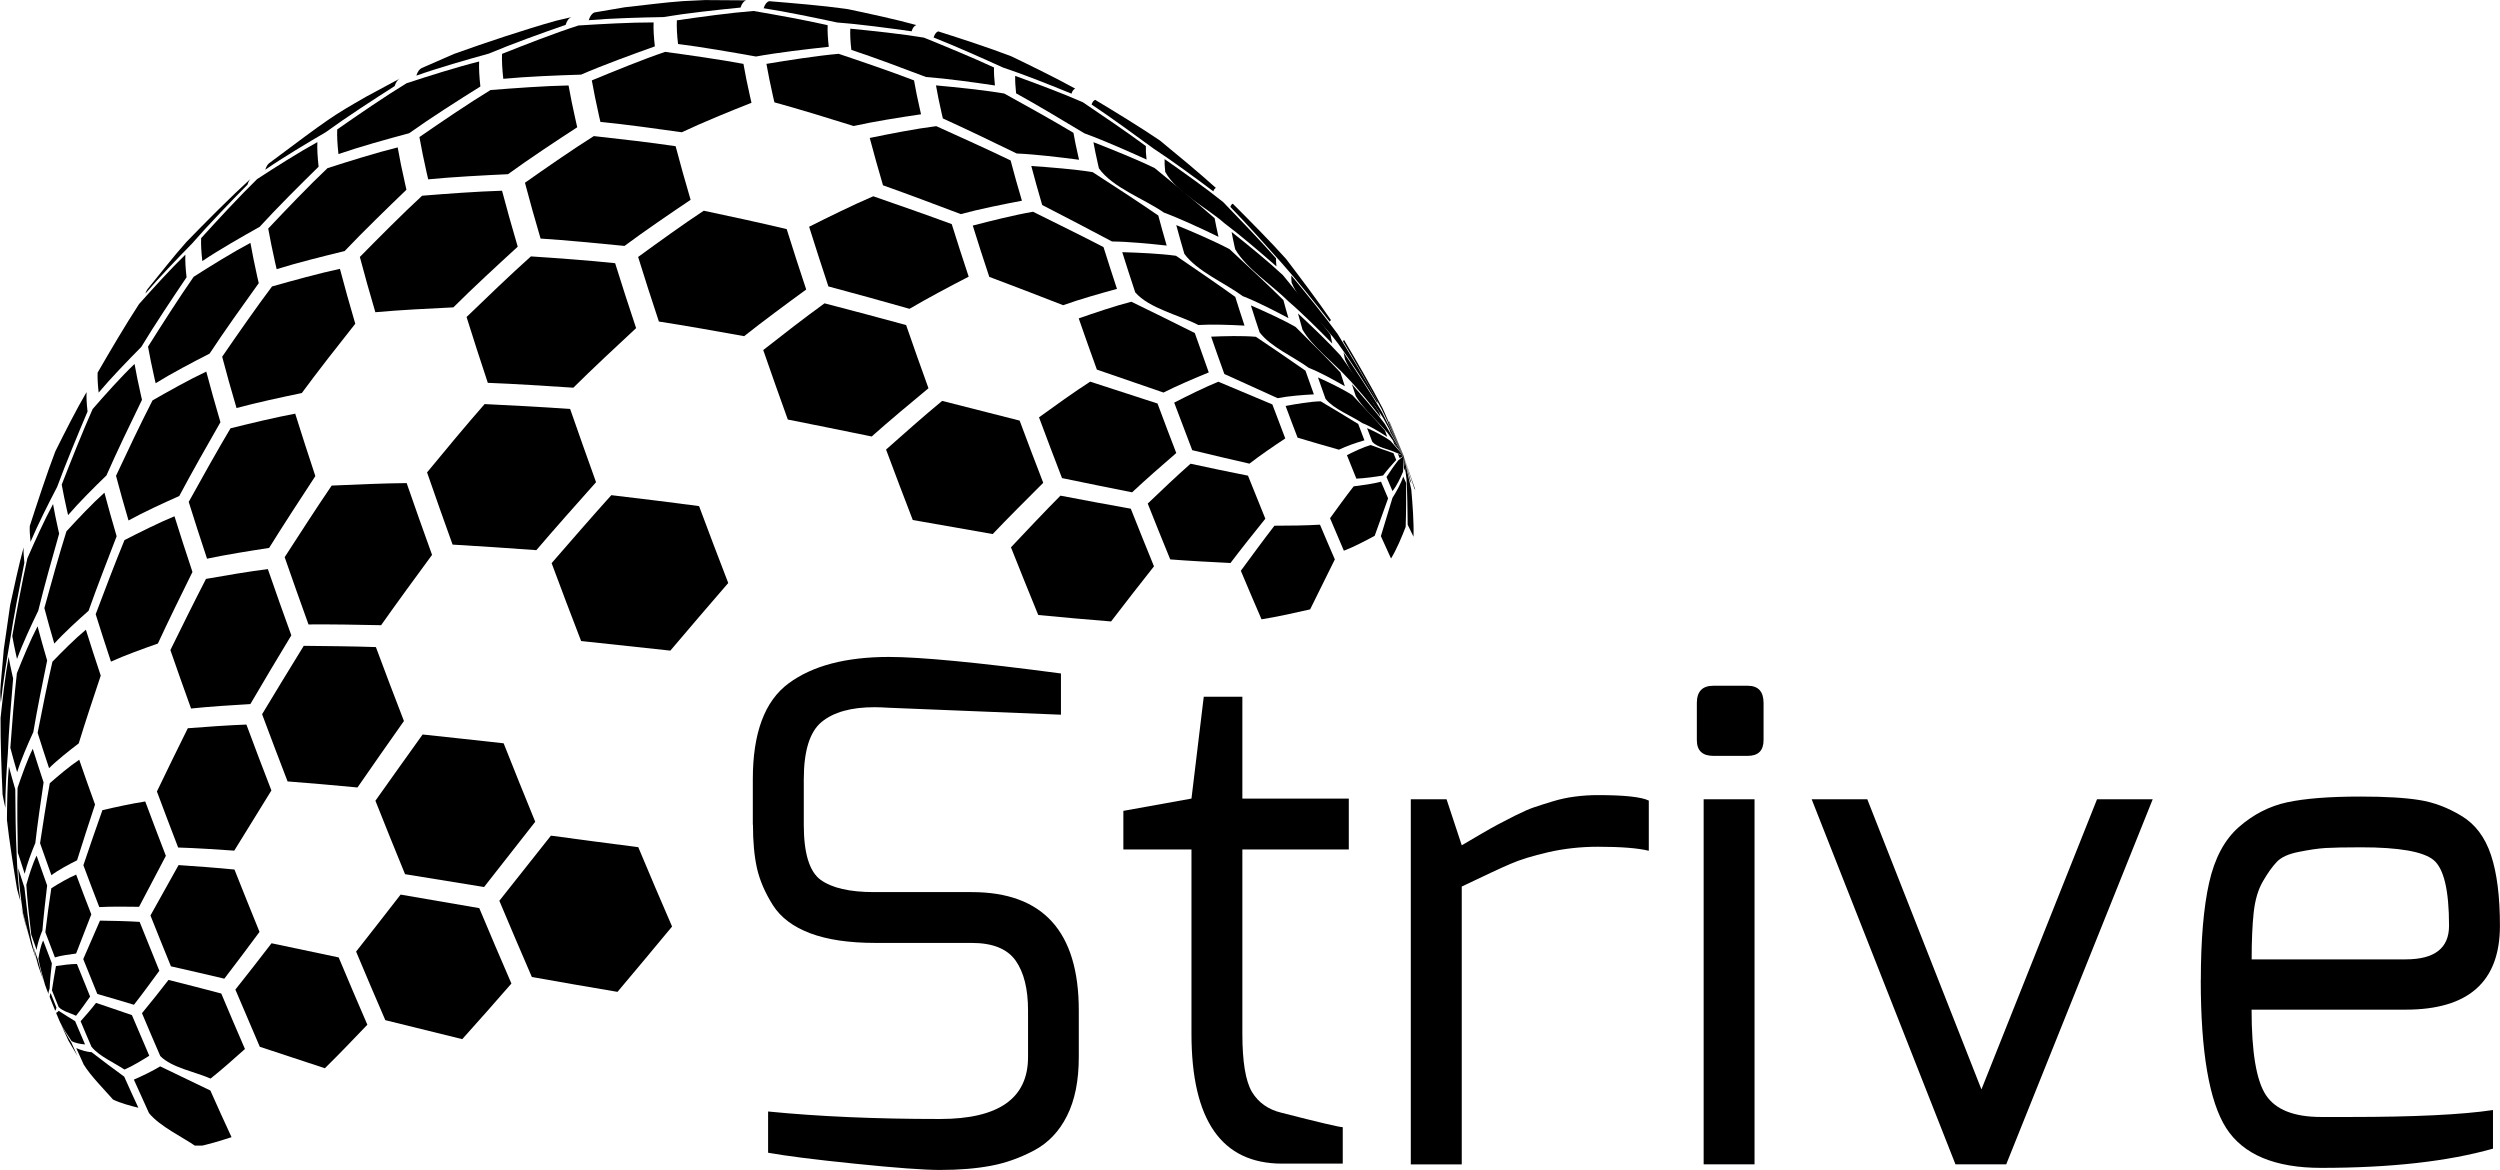 <?xml version="1.0" encoding="UTF-8"?>
<svg id="Layer_1" data-name="Layer 1" xmlns="http://www.w3.org/2000/svg" xmlns:xlink="http://www.w3.org/1999/xlink" viewBox="0 0 360.08 168.49">
  <defs>
    <style>
      .cls-1 {
        fill: none;
      }

      .cls-2 {
        clip-path: url(#clippath);
      }

      .cls-3 {
        clip-path: url(#clippath-1);
      }

      .cls-4 {
        clip-path: url(#clippath-4);
      }

      .cls-5 {
        clip-path: url(#clippath-3);
      }

      .cls-6 {
        clip-path: url(#clippath-2);
      }

      .cls-7 {
        clip-path: url(#clippath-5);
      }
    </style>
    <clipPath id="clippath">
      <rect class="cls-1" x="109.2" y="0" width="24" height="4.6"/>
    </clipPath>
    <clipPath id="clippath-1">
      <rect class="cls-1" x="83.87" y="0" width="24" height="3.27"/>
    </clipPath>
    <clipPath id="clippath-2">
      <rect class="cls-1" y="77.94" width="3.87" height="24"/>
    </clipPath>
    <clipPath id="clippath-3">
      <rect class="cls-1" y="93.94" width="2.54" height="22.67"/>
    </clipPath>
    <clipPath id="clippath-4">
      <rect class="cls-1" y="109.94" width="3.87" height="20"/>
    </clipPath>
    <clipPath id="clippath-5">
      <rect class="cls-1" x="18.54" y="152.6" width="16" height="12.4"/>
    </clipPath>
  </defs>
  <path d="M59.97,10.89c.18-.58,.44-.94,.79-1.1l4.65-2.03c4.36-1.57,10.23-3.53,14.7-4.78l2.19-.51c-.37,.14-.65,.51-.83,1.11-3.35,1.16-7.8,2.76-11.06,4.14-3.15,.87-7.35,2.07-10.43,3.17"/>
  <path d="M38.21,24.44c.14-.43,.31-.74,.55-.93l.08-.06c8.78-6.56,8.95-6.68,13.89-9.52l4.87-2.62c-.33,.17-.58,.53-.76,1.09-3.02,1.93-7.03,4.53-9.92,6.64-2.65,1.55-6.18,3.65-8.7,5.4"/>
  <path d="M200.05,60.7l.09,.06,2.03,4.9-2.13-4.96"/>
  <path d="M193.44,49.17c.04-.11,.09-.17,.15-.2,1.73,2.92,4.01,6.83,5.56,9.85l3.03,6.84-3.15-6.68c-1.63-2.97-3.82-6.92-5.59-9.81"/>
  <path d="M177.21,29.8c.08-.24,.19-.4,.35-.46,2.35,2.34,5.46,5.48,7.67,7.95,1.99,2.61,4.63,6.11,6.48,8.82-.08,.03-.14,.11-.18,.23-1.99-2.55-4.68-5.93-6.83-8.35-2.21-2.49-5.17-5.8-7.49-8.19"/>
  <path d="M157.22,15.07c.11-.37,.29-.6,.52-.69,2.83,1.7,6.6,4,9.33,5.86,2.45,2.01,5.71,4.7,8.06,6.83-.16,.06-.29,.23-.37,.49-2.53-1.9-5.93-4.41-8.58-6.14-2.66-1.95-6.21-4.54-8.96-6.37"/>
  <path d="M134.47,5.4c.15-.47,.36-.77,.66-.88,3.18,1.01,7.42,2.39,10.53,3.59,2.79,1.34,6.51,3.16,9.21,4.66-.24,.09-.42,.33-.54,.72-2.94-1.2-6.86-2.77-9.88-3.77-2.97-1.35-6.95-3.13-9.99-4.32"/>
  <g class="cls-2">
    <path d="M109.99,1.19c.17-.55,.43-.89,.77-1.02,3.3,.27,7.7,.63,10.97,1.09l.45,.07c2.95,.62,6.89,1.47,9.8,2.28-.3,.11-.53,.41-.68,.9-3.21-.45-7.49-1.03-10.72-1.27-3.16-.68-7.39-1.56-10.58-2.05"/>
  </g>
  <g class="cls-3">
    <path d="M84.8,2.9c.19-.6,.46-.96,.83-1.11l4.34-.74c2.53-.27,5.89-.72,8.42-.89l3.11-.15,5.94,.04c-.34,.14-.6,.48-.78,1.04-3.34,.33-7.81,.81-11.12,1.37-3.22,.06-7.53,.17-10.75,.45"/>
  </g>
  <path d="M20.94,42.29c.08-.26,.18-.47,.3-.64,1.68-2.05,3.85-4.84,5.62-6.81,2.72-2.81,6.41-6.52,9.3-9.15-.21,.19-.39,.48-.51,.9-2.45,2.49-5.7,5.85-7.99,8.49-2.07,2.11-4.81,4.96-6.72,7.21"/>
  <path d="M199.95,61.03c0-.07-.01-.14-.01-.18l2.23,4.82-2.22-4.64"/>
  <path d="M186.04,40.74c-.05-.42-.06-.77-.05-1.06,2.06,2.48,4.77,5.81,6.67,8.42,1.77,2.88,4.09,6.73,5.72,9.69,0,.08,0,.19,.02,.31-1.64-2.63-3.85-6.11-5.67-8.62-1.96-2.65-5.41-5.69-6.68-8.74"/>
  <path d="M167.83,24.76c-.08-.73-.11-1.35-.09-1.84,2.57,1.79,5.98,4.21,8.43,6.18,2.32,2.4,5.41,5.61,7.62,8.11-.01,.31,0,.7,.06,1.16-2.2-1.93-5.17-4.48-7.52-6.24-2.52-2.24-6.89-4.4-8.49-7.36"/>
  <path d="M146.35,13.44c-.11-1.01-.15-1.84-.13-2.51,2.95,1.07,6.88,2.53,9.75,3.8,2.75,1.85,6.41,4.34,9.07,6.31-.02,.52,.01,1.16,.1,1.94-2.65-1.2-6.2-2.78-8.94-3.77-2.93-1.77-6.85-4.11-9.85-5.77"/>
  <path d="M122.62,7.18c-.14-1.22-.19-2.23-.15-3.05,3.19,.31,7.45,.76,10.61,1.29,3.05,1.24,7.11,2.91,10.09,4.3-.03,.69,.02,1.55,.13,2.59-2.96-.44-6.94-1-9.93-1.22-3.21-1.22-7.5-2.83-10.76-3.91"/>
  <path d="M97.66,6.35c-.16-1.36-.21-2.5-.17-3.42,3.3-.48,7.71-1.09,11.04-1.35,3.21,.55,7.5,1.32,10.68,2.05-.04,.83,.02,1.86,.16,3.11-3.16,.34-7.37,.83-10.49,1.4-3.35-.6-7.82-1.38-11.2-1.8"/>
  <path d="M72.49,11.35c-.16-1.44-.22-2.64-.18-3.59,3.27-1.3,7.66-3.02,11.01-4.09,3.24-.21,7.57-.45,10.82-.44-.04,.92,.02,2.07,.18,3.45-3.22,1.15-7.5,2.71-10.63,4.07-3.36,.1-7.85,.28-11.19,.6"/>
  <path d="M48.75,22.2c-.16-1.42-.22-2.6-.18-3.56,2.95-2.06,6.91-4.78,9.99-6.65,3.11-1.02,7.27-2.34,10.45-3.13-.04,.96,.02,2.16,.18,3.6-3.13,1.95-7.27,4.59-10.26,6.73-3.08,.82-7.17,1.96-10.18,3"/>
  <path d="M29.14,37.6c-.15-1.32-.21-2.42-.17-3.3,2.36-2.6,5.55-6.06,8.07-8.51,2.56-1.67,5.99-3.85,8.67-5.32-.04,.94,.02,2.12,.18,3.54-2.6,2.55-6.04,5.97-8.49,8.66-2.52,1.41-5.86,3.32-8.26,4.93"/>
  <path d="M14.21,56.55c-.13-1.15-.18-2.11-.15-2.88,1.73-3,4.07-6.98,5.97-9.88,1.95-2.19,4.57-5.08,6.67-7.11-.04,.87,.02,1.95,.17,3.26-2.01,2.97-4.67,6.96-6.52,10.03-1.9,1.92-4.41,4.51-6.14,6.58"/>
  <path d="M4.4,78.05c-.1-.92-.14-1.68-.11-2.29,1.05-3.24,2.46-7.57,3.68-10.75,1.29-2.59,3.03-6.05,4.5-8.54-.04,.74,.01,1.68,.14,2.8-1.37,3.24-3.17,7.57-4.38,10.86-1.22,2.34-2.81,5.48-3.83,7.91"/>
  <g class="cls-6">
    <path d="M.12,101.15c-.07-.63-.09-1.16-.08-1.57l.07-1.1,.44-4.99,.91-6.32c.55-2.51,1.26-5.85,1.94-8.32-.03,.59,.02,1.32,.11,2.2-.67,3.35-1.55,7.82-2.06,11.19-.46,2.67-1.05,6.23-1.32,8.92"/>
  </g>
  <path d="M193.74,51.83c-.02-.06-.03-.11-.04-.17-.07-.34-.14-.65-.19-.92,1.72,2.55,3.99,5.96,5.54,8.61l3.13,6.3-2.95-5.44c-1.6-2.54-4.26-5.64-5.48-8.39"/>
  <path d="M177.91,35.91c-.03-.13-.06-.26-.09-.39-.17-.78-.32-1.48-.43-2.11,2.27,1.8,5.27,4.24,7.39,6.22,2.09,2.54,4.86,5.94,6.85,8.57,.05,.32,.13,.68,.22,1.08,.02,.06,.03,.13,.04,.2-1.84-1.88-4.32-4.37-6.32-6.08-2.27-2.28-6.05-4.71-7.66-7.5"/>
  <path d="M158.27,24.21c-.05-.19-.09-.39-.13-.57-.27-1.17-.48-2.22-.65-3.16,2.68,1.05,6.24,2.47,8.82,3.73,2.62,2.14,6.1,5,8.64,7.23,.12,.68,.27,1.43,.46,2.26l.09,.41c-2.32-1.13-5.44-2.59-7.86-3.49-2.79-1.95-7.43-3.6-9.38-6.4"/>
  <path d="M135.8,17.05c-.06-.24-.11-.49-.17-.72-.34-1.49-.61-2.83-.82-4.03,2.95,.27,6.9,.67,9.83,1.17,3.02,1.66,7.02,3.89,9.97,5.66,.17,.98,.39,2.07,.67,3.28,.04,.2,.09,.4,.14,.6-2.69-.35-6.28-.79-8.98-.9-3.18-1.55-7.42-3.59-10.64-5.05"/>
  <path d="M111.54,14.73c-.07-.29-.14-.57-.2-.85-.39-1.72-.7-3.28-.95-4.68,3.11-.52,7.27-1.17,10.4-1.45,3.28,1.1,7.64,2.59,10.86,3.83,.21,1.23,.49,2.6,.84,4.13,.05,.24,.11,.49,.17,.75-2.93,.43-6.83,1.04-9.71,1.69-3.41-1.07-7.96-2.47-11.41-3.41"/>
  <path d="M86.48,17.57c-.07-.31-.14-.61-.21-.92-.42-1.87-.76-3.56-1.03-5.07,3.14-1.3,7.34-3.02,10.56-4.11,3.39,.46,7.92,1.1,11.28,1.73,.24,1.41,.57,2.99,.96,4.74,.06,.29,.13,.57,.2,.86-3.04,1.2-7.08,2.85-10.04,4.25-3.51-.5-8.2-1.15-11.72-1.49"/>
  <path d="M61.68,25.85c-.07-.32-.15-.63-.22-.94-.43-1.91-.78-3.63-1.05-5.17,3.03-2.09,7.09-4.86,10.24-6.77,3.36-.27,7.86-.6,11.24-.66,.27,1.52,.61,3.22,1.04,5.1,.07,.3,.14,.61,.21,.92-3.03,1.97-7.05,4.63-9.97,6.76-3.45,.16-8.06,.4-11.49,.74"/>
  <path d="M39.85,38.78c-.07-.3-.14-.6-.21-.9-.41-1.83-.74-3.48-1.01-4.96,2.51-2.66,5.88-6.19,8.54-8.7,3.01-.97,7.04-2.23,10.11-2.99,.27,1.54,.61,3.26,1.05,5.16,.07,.31,.14,.62,.21,.94-2.71,2.6-6.31,6.1-8.9,8.83-2.95,.72-6.9,1.7-9.8,2.61"/>
  <path d="M22.42,55.2c-.06-.27-.13-.54-.19-.81-.37-1.65-.67-3.13-.91-4.46,1.92-3.05,4.51-7.11,6.57-10.06,2.41-1.54,5.65-3.55,8.18-4.89,.26,1.46,.59,3.09,.99,4.91,.07,.29,.14,.59,.21,.89-2.17,3.02-5.05,7.05-7.08,10.15-2.37,1.21-5.52,2.86-7.78,4.27"/>
  <path d="M9.81,74.2c-.05-.23-.11-.45-.16-.68-.31-1.37-.56-2.61-.76-3.72,1.28-3.29,3.02-7.66,4.45-10.88,1.75-2.01,4.11-4.66,6.04-6.5,.23,1.3,.52,2.76,.89,4.37,.06,.26,.12,.53,.18,.8-1.58,3.24-3.67,7.58-5.12,10.89-1.72,1.66-3.98,3.91-5.53,5.72"/>
  <path d="M2.45,94.9c-.04-.17-.08-.34-.12-.51-.23-1.03-.42-1.95-.56-2.78,.59-3.37,1.42-7.85,2.17-11.19,1.04-2.38,2.46-5.54,3.7-7.82,.19,1.08,.43,2.28,.73,3.61,.05,.21,.1,.43,.15,.65-.95,3.32-2.19,7.74-3.01,11.1-.99,2.04-2.28,4.8-3.05,6.93"/>
  <g class="cls-5">
    <path d="M.78,116.39c-.02-.1-.05-.2-.07-.3-.14-.62-.26-1.18-.34-1.67-.15-3.3-.31-7.7-.29-11,.28-2.65,.68-6.19,1.16-8.81,.14,.79,.32,1.67,.54,2.64,.04,.16,.07,.32,.11,.48-.28,3.23-.63,7.55-.76,10.79-.18,2.35-.38,5.51-.36,7.88"/>
  </g>
  <path d="M200.23,62.21c-.04-.15-.08-.28-.11-.41l2.06,3.86-1.95-3.45"/>
  <path d="M187.61,47.51c-.24-.83-.46-1.62-.66-2.36,1.9,1.76,4.4,4.14,6.13,6.06,1.71,2.43,3.98,5.67,5.58,8.18,.06,.21,.12,.44,.19,.68-1.41-1.79-3.32-4.16-4.91-5.79-1.87-2.06-4.92-4.37-6.32-6.77"/>
  <path d="M170.58,36.54c-.43-1.45-.81-2.83-1.16-4.12,2.34,.96,5.45,2.29,7.68,3.47,2.35,2.17,5.47,5.08,7.75,7.33,.21,.81,.46,1.69,.73,2.6-1.94-1.03-4.55-2.38-6.59-3.17-2.51-1.86-6.6-3.58-8.42-6.11"/>
  <path d="M150.11,29.53c-.58-1.98-1.11-3.86-1.57-5.62,2.66,.18,6.2,.46,8.83,.88,2.86,1.85,6.66,4.32,9.46,6.25,.36,1.36,.77,2.81,1.21,4.33-2.36-.26-5.51-.57-7.88-.59-3.01-1.59-7.02-3.71-10.05-5.25"/>
  <path d="M127.18,26.69c-.71-2.4-1.34-4.68-1.91-6.82,2.86-.59,6.68-1.34,9.58-1.7,3.22,1.45,7.52,3.4,10.71,4.94,.48,1.82,1.02,3.76,1.63,5.8-2.66,.51-6.19,1.21-8.8,1.93-3.35-1.27-7.83-2.95-11.21-4.15"/>
  <path d="M77.86,34.36c-.83-2.83-1.59-5.52-2.25-8.04,2.94-2.07,6.88-4.81,9.92-6.72,3.54,.39,8.26,.93,11.78,1.46,.64,2.42,1.36,5.01,2.16,7.72-2.89,1.94-6.73,4.56-9.52,6.64-3.63-.36-8.46-.83-12.09-1.06"/>
  <path d="M54.06,44.96c-.83-2.8-1.57-5.46-2.23-7.95,2.65-2.69,6.19-6.26,8.97-8.82,3.45-.28,8.05-.62,11.51-.72,.67,2.53,1.42,5.22,2.26,8.06-2.82,2.58-6.57,6.04-9.27,8.74-3.38,.16-7.88,.39-11.23,.7"/>
  <path d="M34.07,58.78c-.77-2.6-1.46-5.08-2.07-7.4,2.11-3.07,4.94-7.15,7.18-10.12,2.92-.83,6.81-1.9,9.78-2.54,.65,2.48,1.39,5.12,2.21,7.91-2.35,2.96-5.46,6.93-7.7,9.98-2.83,.59-6.61,1.4-9.4,2.16"/>
  <path d="M18.51,74.96c-.67-2.27-1.27-4.42-1.8-6.43,1.53-3.28,3.6-7.64,5.26-10.86,2.28-1.31,5.35-3.03,7.74-4.15,.6,2.29,1.29,4.72,2.04,7.29-1.82,3.17-4.22,7.41-5.93,10.63-2.22,.99-5.18,2.34-7.3,3.52"/>
  <path d="M7.82,92.7c-.53-1.8-1.01-3.51-1.43-5.12,.91-3.33,2.14-7.76,3.18-11.05,1.58-1.73,3.73-4.01,5.47-5.57,.52,1.97,1.11,4.07,1.76,6.28-1.24,3.21-2.9,7.49-4.04,10.73-1.54,1.36-3.57,3.21-4.94,4.73"/>
  <path d="M2.47,111.22c-.36-1.24-.7-2.42-.98-3.52,.23-3.22,.57-7.52,.94-10.73,.82-2.06,1.95-4.8,2.98-6.76,.41,1.54,.87,3.19,1.38,4.92-.64,3.09-1.47,7.21-1.99,10.31-.78,1.7-1.78,3.99-2.33,5.78"/>
  <g class="cls-4">
    <path d="M2.92,129.72c-.18-.59-.33-1.16-.47-1.69-.49-2.97-1.12-6.94-1.45-9.93,.02-2.31,.06-5.4,.28-7.7,.27,1.03,.58,2.13,.92,3.29,.02,2.82,.05,6.59,.2,9.41,.08,1.99,.24,4.64,.53,6.61"/>
  </g>
  <path d="M3.7,133.24l-.45-1.69-.21-.86c.12,.45,.26,.93,.4,1.43l.83,3.06c-.17-.58-.4-1.36-.56-1.95"/>
  <path d="M195.27,57.04c-.2-.58-.38-1.15-.55-1.69,1.48,1.66,3.44,3.91,4.74,5.71l2.71,4.59-2.28-3.25c-1.36-1.64-3.55-3.54-4.63-5.37"/>
  <path d="M181.42,47.86c-.45-1.33-.86-2.63-1.25-3.87,1.96,.85,4.58,2.03,6.43,3.1,1.96,1.94,4.57,4.54,6.46,6.55,.2,.64,.41,1.3,.64,1.99-1.52-.88-3.57-2.01-5.2-2.65-2.11-1.56-5.52-3.02-7.08-5.12"/>
  <path d="M163.51,42.11c-.67-2.01-1.29-3.94-1.87-5.79,2.32,.07,5.43,.2,7.74,.52,2.58,1.76,6.01,4.1,8.54,5.92,.41,1.33,.86,2.71,1.33,4.14-1.99-.11-4.66-.21-6.65-.09-2.72-1.42-7.08-2.38-9.09-4.7"/>
  <path d="M142.49,39.88c-.85-2.55-1.65-5.02-2.38-7.39,2.58-.67,6.04-1.54,8.68-1.99,3.05,1.51,7.13,3.52,10.15,5.09,.6,1.93,1.26,3.94,1.94,6.02-2.34,.64-5.47,1.52-7.75,2.35-3.19-1.24-7.44-2.89-10.64-4.08"/>
  <path d="M119.31,41.24c-.98-2.96-1.91-5.83-2.77-8.58,2.74-1.38,6.42-3.19,9.24-4.39,3.4,1.18,7.92,2.76,11.3,4.01,.76,2.43,1.57,4.95,2.44,7.57-2.58,1.33-6.02,3.15-8.52,4.63-3.5-.99-8.18-2.3-11.7-3.23"/>
  <path d="M94.9,46.31c-1.07-3.22-2.07-6.32-2.99-9.3,2.8-2.04,6.55-4.75,9.45-6.66,3.59,.76,8.39,1.79,11.95,2.65,.87,2.79,1.81,5.7,2.81,8.7-2.71,1.97-6.31,4.63-8.94,6.72-3.68-.67-8.59-1.54-12.29-2.11"/>
  <path d="M70.26,55.14c-1.09-3.28-2.11-6.44-3.06-9.48,2.75-2.66,6.42-6.19,9.27-8.73,3.65,.24,8.5,.59,12.13,.98,.93,2.99,1.94,6.12,3.02,9.35-2.74,2.54-6.39,5.95-9.04,8.58-3.69-.24-8.62-.56-12.31-.7"/>
  <path d="M29.82,80.47c-.94-2.83-1.82-5.56-2.64-8.18,1.77-3.2,4.15-7.46,6.02-10.6,2.78-.69,6.5-1.59,9.32-2.11,.9,2.88,1.87,5.89,2.9,8.99-2.03,3.09-4.71,7.21-6.66,10.35-2.69,.41-6.28,.98-8.94,1.55"/>
  <path d="M15.98,95.29c-.78-2.36-1.52-4.64-2.2-6.82,1.21-3.22,2.84-7.5,4.15-10.68,2.13-1.09,4.98-2.52,7.2-3.43,.8,2.57,1.67,5.25,2.59,8.02-1.52,3.08-3.54,7.19-4.98,10.31-2.05,.72-4.78,1.7-6.75,2.6"/>
  <path d="M7.07,110.65c-.58-1.76-1.14-3.46-1.65-5.1,.6-3.08,1.42-7.18,2.13-10.24,1.39-1.44,3.28-3.34,4.82-4.61,.66,2.12,1.38,4.33,2.14,6.61-.98,2.92-2.27,6.81-3.17,9.76-1.33,1.02-3.1,2.4-4.28,3.58"/>
  <path d="M3.56,125.87c-.35-1.06-.68-2.09-.99-3.07-.06-2.8-.11-6.53-.04-9.32,.58-1.72,1.39-4.01,2.19-5.63,.48,1.55,1.01,3.17,1.56,4.84-.39,2.62-.9,6.11-1.19,8.73-.55,1.3-1.22,3.07-1.54,4.44"/>
  <path d="M5.34,138.6c-.21-.64-.48-1.49-.69-2.13l-.17-.54-1.17-4.43c-.28-1.92-.62-4.5-.69-6.44,.28,.89,.58,1.82,.9,2.78,.24,2.19,.57,5.1,.95,7.28,.26,1.05,.53,2.46,.86,3.48"/>
  <path d="M200.81,63.96c-.07-.18-.13-.36-.19-.54l1.56,2.24-1.36-1.7"/>
  <path d="M190.92,57.45c-.38-1.06-.74-2.09-1.09-3.09,1.53,.69,3.56,1.66,4.97,2.57,1.43,1.51,3.33,3.53,4.69,5.1,.1,.29,.2,.59,.31,.89-1.03-.67-2.43-1.54-3.58-1.98-1.58-1.06-4.11-2.01-5.3-3.49"/>
  <path d="M176.35,53.88c-.67-1.83-1.3-3.64-1.91-5.39,1.94-.08,4.53-.15,6.45,.02,2.15,1.45,5.02,3.39,7.14,4.88,.38,1.11,.79,2.25,1.21,3.41-1.57,.08-3.68,.24-5.22,.55-2.3-1.05-5.37-2.44-7.67-3.48"/>
  <path d="M157.98,53.22c-.91-2.51-1.78-4.97-2.61-7.36,2.26-.79,5.27-1.81,7.58-2.4,2.75,1.34,6.41,3.13,9.14,4.51,.64,1.84,1.31,3.73,2.01,5.67-1.98,.81-4.61,1.93-6.52,2.9-2.89-.99-6.73-2.32-9.61-3.31"/>
  <path d="M113.47,60.43c-1.23-3.41-2.41-6.75-3.54-10.01,2.62-2.06,6.13-4.79,8.83-6.73,3.53,.92,8.23,2.16,11.75,3.13,1.02,2.96,2.1,6,3.22,9.1-2.48,2.05-5.78,4.81-8.18,6.95-3.62-.74-8.45-1.73-12.08-2.44"/>
  <path d="M65.19,78.45c-1.28-3.55-2.51-7.03-3.68-10.41,2.45-2.98,5.74-6.94,8.29-9.84,3.7,.18,8.63,.43,12.32,.71,1.19,3.43,2.44,6.95,3.73,10.54-2.6,2.92-6.07,6.82-8.6,9.79-3.61-.26-8.44-.6-12.06-.8"/>
  <path d="M44.43,89.93c-1.19-3.3-2.34-6.54-3.43-9.68,2.01-3.11,4.69-7.26,6.77-10.31,3.24-.15,7.56-.33,10.8-.36,1.16,3.36,2.39,6.82,3.66,10.34-2.22,3.02-5.18,7.06-7.34,10.13-3.14-.07-7.32-.14-10.46-.11"/>
  <path d="M27.52,102.05c-1.04-2.87-2.03-5.68-2.98-8.42,1.52-3.09,3.55-7.2,5.13-10.25,2.67-.47,6.22-1.08,8.91-1.41,1.07,3.1,2.2,6.29,3.38,9.54-1.79,2.96-4.16,6.91-5.9,9.9-2.56,.15-5.98,.36-8.54,.64"/>
  <path d="M7.4,126.05c-.57-1.57-1.11-3.11-1.63-4.6,.39-2.6,.93-6.06,1.4-8.64,1.22-1.07,2.88-2.48,4.24-3.38,.72,2.09,1.48,4.25,2.28,6.45-.79,2.4-1.84,5.61-2.59,8.03-1.15,.58-2.68,1.38-3.7,2.15"/>
  <path d="M5.28,136.83c-.27-.76-.54-1.49-.78-2.21-.26-2.15-.58-5.01-.71-7.17,.36-1.29,.89-3.01,1.48-4.21,.48,1.4,.99,2.84,1.52,4.3-.23,1.94-.53,4.52-.68,6.46-.34,.82-.74,1.95-.83,2.83"/>
  <path d="M6.1,140.79c-.18-.51-.42-1.18-.59-1.69l-.73-2.81c.21,.61,.43,1.23,.66,1.88,.27,.98,.55,2.31,.9,3.27l-.23-.64"/>
  <path d="M197.66,63.65c-.27-.67-.52-1.34-.76-1.99,1.06,.47,2.46,1.16,3.39,1.86l1.89,2.15-1.28-.55c-.97-.44-2.51-.68-3.23-1.46"/>
  <path d="M186.9,63.05c-.59-1.55-1.18-3.07-1.73-4.58,1.5-.28,3.52-.63,5.04-.67,1.63,.97,3.8,2.27,5.42,3.27,.29,.78,.58,1.56,.89,2.35-1.13,.33-2.61,.83-3.67,1.35-1.79-.51-4.17-1.19-5.95-1.73"/>
  <path d="M171.72,64.84c-.89-2.31-1.76-4.6-2.6-6.85,1.88-.96,4.4-2.22,6.36-3.01,2.33,.98,5.45,2.29,7.78,3.27,.6,1.61,1.22,3.24,1.86,4.9-1.58,1.04-3.67,2.47-5.16,3.63-2.47-.57-5.78-1.33-8.24-1.94"/>
  <path d="M152.96,68.85c-1.14-2.95-2.24-5.87-3.31-8.74,2.18-1.58,5.1-3.68,7.37-5.14,2.91,.94,6.79,2.2,9.7,3.15,.87,2.34,1.77,4.72,2.7,7.13-1.94,1.67-4.5,3.91-6.36,5.66-3.03-.6-7.07-1.42-10.1-2.05"/>
  <path d="M131.47,74.9c-1.32-3.42-2.61-6.81-3.85-10.15,2.4-2.14,5.6-4.96,8.08-7.01,3.35,.85,7.81,1.98,11.16,2.84,1.1,2.95,2.23,5.94,3.4,8.96-2.2,2.19-5.14,5.13-7.28,7.38-3.45-.6-8.05-1.41-11.5-2.02"/>
  <path d="M83.7,92.33c-1.46-3.78-2.88-7.53-4.25-11.22,2.56-2.95,5.98-6.89,8.6-9.79,3.8,.45,8.85,1.06,12.64,1.58,1.35,3.64,2.76,7.33,4.2,11.07-2.52,2.92-5.86,6.8-8.34,9.74-3.85-.42-8.99-.98-12.84-1.38"/>
  <path d="M41.42,112.55c-1.26-3.27-2.48-6.49-3.67-9.68,1.79-2.96,4.18-6.91,6-9.85,3.11,.03,7.27,.07,10.39,.18,1.3,3.5,2.65,7.06,4.04,10.65-2.02,2.86-4.7,6.69-6.69,9.57-3.02-.28-7.04-.65-10.06-.87"/>
  <path d="M25.66,122.07c-1.05-2.72-2.07-5.42-3.06-8.07,1.32-2.74,3.09-6.39,4.45-9.11,2.53-.2,5.91-.44,8.44-.53,1.16,3.13,2.36,6.29,3.6,9.49-1.61,2.6-3.75,6.06-5.35,8.67-2.42-.17-5.65-.38-8.08-.45"/>
  <path d="M14.3,130.65c-.79-2.03-1.55-4.05-2.29-6.03,.81-2.38,1.89-5.56,2.74-7.93,1.84-.43,4.3-.97,6.17-1.25,.96,2.57,1.95,5.19,2.97,7.83-1.16,2.2-2.7,5.14-3.86,7.34-1.72-.03-4.01-.05-5.73,.04"/>
  <path d="M7.91,137.9c-.47-1.22-.93-2.43-1.38-3.63,.23-1.9,.56-4.44,.86-6.33,1.03-.66,2.45-1.49,3.58-1.97,.7,1.89,1.43,3.8,2.18,5.73-.66,1.69-1.54,3.94-2.19,5.64-.93,.12-2.17,.28-3.06,.56"/>
  <path d="M7,143.21l-.29-.75-.24-.66c-.31-1.11-.74-2.59-.94-3.72,.13-.8,.32-1.9,.69-2.62,.4,1.08,.82,2.18,1.25,3.29-.13,1.08-.28,2.53-.32,3.61-.09,.24-.21,.61-.15,.86"/>
  <path d="M201.59,65.98c-.08-.2-.16-.4-.24-.59l.82,.27-.58,.32"/>
  <path d="M195.36,68.94c-.46-1.13-.92-2.26-1.36-3.38,.99-.5,2.34-1.16,3.42-1.46,.98,.36,2.29,.84,3.28,1.17,.13,.33,.26,.65,.4,.98-.6,.65-1.38,1.54-1.9,2.24-1.14,.19-2.67,.4-3.82,.45"/>
  <path d="M168.55,80.57c-1.1-2.68-2.18-5.37-3.24-8.04,1.82-1.75,4.27-4.07,6.17-5.74,2.47,.53,5.78,1.24,8.27,1.72,.82,2.06,1.65,4.13,2.5,6.2-1.53,1.9-3.55,4.43-5.02,6.38-2.6-.13-6.08-.31-8.69-.52"/>
  <path d="M149.54,88.58c-1.33-3.26-2.65-6.51-3.93-9.75,2.12-2.25,4.95-5.25,7.13-7.44,3.04,.58,7.08,1.34,10.13,1.88,1.09,2.76,2.21,5.53,3.34,8.3-1.87,2.37-4.35,5.54-6.18,7.94-3.15-.26-7.35-.61-10.49-.93"/>
  <path d="M58.34,125.91c-1.45-3.53-2.88-7.07-4.27-10.58,2.04-2.87,4.75-6.69,6.8-9.54,3.5,.38,8.17,.87,11.67,1.27,1.48,3.75,3.01,7.53,4.55,11.3-2.21,2.82-5.16,6.58-7.37,9.4-3.42-.55-7.97-1.3-11.39-1.85"/>
  <path d="M24.62,139.18c-1-2.44-1.98-4.89-2.95-7.32,1.21-2.18,2.84-5.08,4.05-7.26,2.42,.16,5.64,.4,8.05,.64,1.18,2.98,2.39,5.98,3.61,8.98-1.51,2.04-3.53,4.74-5.07,6.74-2.31-.54-5.39-1.27-7.7-1.78"/>
  <path d="M14.02,143.17c-.69-1.68-1.36-3.36-2.03-5.03,.72-1.66,1.69-3.88,2.41-5.54,1.71,.02,4,.07,5.71,.18,.93,2.34,1.88,4.69,2.84,7.04-1.08,1.48-2.53,3.46-3.66,4.9-1.58-.48-3.69-1.11-5.28-1.56"/>
  <path d="M8.45,145.05c-.33-.81-.66-1.61-.97-2.42,.16-1.05,.38-2.45,.58-3.49,.9-.14,2.11-.29,3.02-.3,.62,1.56,1.26,3.13,1.9,4.7-.59,.84-1.38,1.96-2.03,2.76-.75-.37-1.93-.64-2.49-1.25"/>
  <path d="M7.91,145.47q-.41-.98-.6-1.48l-.16-.41c.03-.14,.07-.32,.09-.46l.07-.04c.27,.68,.54,1.36,.82,2.05-.05,.14-.06,.36-.19,.44l-.04-.09"/>
  <path d="M200.56,70.73c-.29-.67-.58-1.35-.86-2.03,.48-.73,1.14-1.71,1.69-2.39l.8-.66-.1,2.28c-.37,.88-.91,2.05-1.52,2.79"/>
  <path d="M193.56,79.32c-.67-1.55-1.33-3.11-1.99-4.68,1-1.39,2.34-3.24,3.4-4.59,1.19-.15,2.78-.36,3.94-.67,.34,.81,.68,1.61,1.02,2.4-.58,1.61-1.35,3.77-1.93,5.39-1.3,.71-3.06,1.63-4.44,2.15"/>
  <path d="M181.7,89.2c-1-2.31-2-4.65-2.98-6.99,1.44-1.96,3.35-4.57,4.84-6.49,1.97,0,4.6-.03,6.56-.15,.7,1.68,1.42,3.34,2.14,5-1.08,2.16-2.5,5.04-3.56,7.2-2.09,.48-4.88,1.1-7,1.43"/>
  <path d="M76.6,140.71c-1.57-3.63-3.14-7.3-4.68-10.97,2.23-2.81,5.2-6.56,7.43-9.38,3.77,.51,8.8,1.18,12.58,1.66,1.6,3.83,3.23,7.65,4.87,11.43-2.35,2.83-5.48,6.6-7.86,9.41-3.7-.63-8.65-1.47-12.34-2.14"/>
  <path d="M55.5,146.94c-1.42-3.27-2.82-6.57-4.21-9.88,1.93-2.46,4.5-5.73,6.41-8.21,3.4,.58,7.93,1.36,11.33,1.95,1.53,3.65,3.07,7.27,4.63,10.86-2.11,2.42-4.93,5.63-7.08,8.01-3.32-.81-7.76-1.9-11.07-2.73"/>
  <path d="M37.42,150.77c-1.18-2.73-2.35-5.48-3.52-8.24,1.58-1.99,3.67-4.65,5.21-6.67,2.9,.6,6.77,1.42,9.67,2.04,1.36,3.25,2.74,6.48,4.13,9.69-1.81,1.9-4.24,4.43-6.12,6.27-2.81-.92-6.56-2.16-9.37-3.09"/>
  <path d="M23.08,152.09c-.89-2.04-1.76-4.09-2.63-6.16,1.17-1.42,2.71-3.33,3.82-4.79,2.28,.58,5.33,1.35,7.6,1.96,1.13,2.68,2.26,5.35,3.41,7.99-1.46,1.31-3.42,3.05-4.95,4.26-2.18-.97-5.58-1.55-7.25-3.25"/>
  <path d="M13.19,150.8c-.54-1.23-1.06-2.46-1.58-3.71,.69-.77,1.59-1.81,2.22-2.64,1.55,.52,3.63,1.22,5.17,1.76,.83,1.96,1.66,3.92,2.5,5.85-1.04,.65-2.44,1.51-3.57,1.99-1.43-.96-3.65-1.92-4.73-3.26"/>
  <path d="M8.65,147.22l-.11-.24c-.14-.33-.33-.77-.46-1.09,.13-.06,.29-.18,.37-.3,.71,.46,1.65,1.06,2.37,1.49,.47,1.12,.95,2.24,1.43,3.35-.59-.05-1.42-.18-1.94-.48-.52-.81-1.27-1.85-1.66-2.72"/>
  <path d="M202.47,68.01c-.08-.18-.17-.38-.26-.57l-.04-1.78,.29,2.34"/>
  <path d="M200.35,80.44c-.49-1.06-.97-2.13-1.46-3.22,.51-1.65,1.18-3.85,1.67-5.51,.55-.88,1.24-2.08,1.55-3.07,.14,.31,.28,.63,.42,.93,.01,1.9,0,4.43-.07,6.32-.54,1.4-1.31,3.26-2.1,4.54"/>
  <g class="cls-7">
    <path d="M21.45,160.3c-.72-1.57-1.45-3.18-2.17-4.8,1.17-.51,2.71-1.24,3.79-1.91,2.17,1.05,5.06,2.45,7.23,3.48,1.01,2.28,2.03,4.52,3.05,6.72-1.49,.48-3.49,1.11-5.04,1.38-2.07-1.44-5.27-2.91-6.86-4.86"/>
  </g>
  <path d="M12.03,153.27c-.35-.76-.7-1.52-1.05-2.31,.63,.27,1.52,.57,2.2,.58,1.4,1.08,3.27,2.5,4.71,3.53,.68,1.52,1.35,3.02,2.04,4.48-1.12-.27-2.61-.67-3.65-1.18-1.31-1.5-3.23-3.4-4.26-5.1"/>
  <path d="M9.26,148.6c-.13-.3-.31-.69-.44-.98,.43,.76,.96,1.8,1.45,2.53,.3,.66,.59,1.31,.89,1.95l-1.31-2.23c-.18-.38-.41-.88-.58-1.26"/>
  <path d="M203.6,77.32c-.28-.55-.56-1.13-.85-1.74v-.02c-.02-1.94-.05-4.53-.16-6.46l-.42-3.43,1.1,4.83c.18,2.04,.39,4.78,.32,6.82"/>
  <path d="M203.29,69.66c-.07-.13-.14-.26-.21-.4l-.9-3.59,1.11,3.99"/>
  <path d="M203.86,70.57s-.08-.11-.14-.18l-1.55-4.72,1.69,4.91"/>
  <path d="M108.43,118.78v-6.54c0-6.67,1.71-11.27,5.15-13.81,3.43-2.54,8.25-3.81,14.46-3.81,4.5,0,12.76,.79,24.77,2.38v5.94l-24.77-1c-.79-.05-1.49-.08-2.08-.08-3.36,0-5.91,.71-7.63,2.13-1.71,1.42-2.56,4.18-2.56,8.27v6.54c0,4.08,.8,6.72,2.42,7.92,1.63,1.18,4.19,1.77,7.69,1.77h14.06c10.29,0,15.44,5.68,15.44,17.04v6.73c0,3.38-.56,6.19-1.69,8.44-1.11,2.24-2.7,3.91-4.75,5-2.04,1.08-4.12,1.82-6.23,2.21-2.11,.4-4.56,.6-7.33,.6-2.31,0-6.39-.3-12.23-.9-5.85-.59-10.02-1.13-12.52-1.58v-5.94c7.26,.72,15.51,1.08,24.75,1.08,8.46,0,12.69-2.97,12.69-8.92v-6.73c0-3.09-.6-5.48-1.79-7.17-1.2-1.69-3.31-2.54-6.33-2.54h-13.88c-3.77,0-6.89-.46-9.35-1.38-2.47-.93-4.27-2.28-5.4-4.06-1.13-1.79-1.89-3.56-2.29-5.31-.39-1.75-.58-3.84-.58-6.27Z"/>
  <path d="M161.8,122.35v-5.56l9.81-1.77,1.77-14.67h5.56v14.67h15.33v7.33h-15.33v26.54c0,4.03,.46,6.82,1.38,8.38,.93,1.54,2.34,2.54,4.25,3,5.42,1.39,8.36,2.08,8.83,2.08v5.25h-8.73c-8.71,0-13.06-6.23-13.06-18.71v-26.54h-9.81Z"/>
  <path d="M203.2,167.7v-52.58h5.15l2.19,6.63c.33-.19,1.17-.69,2.52-1.48,1.36-.79,2.26-1.3,2.69-1.52,.43-.23,1.23-.65,2.42-1.25,1.19-.59,2.13-1.01,2.81-1.23,.69-.23,1.58-.52,2.67-.85,1.09-.33,2.17-.56,3.23-.69,1.07-.14,2.16-.21,3.27-.21,3.83,0,6.28,.27,7.33,.79v7.23c-1.58-.39-4.03-.58-7.33-.58-2.5,0-4.89,.27-7.17,.79-2.28,.53-4.1,1.09-5.46,1.69-1.35,.58-3.68,1.67-6.98,3.25v40.02h-7.33Z"/>
  <path d="M244.4,106.6v-5.35c0-1.65,.79-2.48,2.38-2.48h4.94c1.53,0,2.29,.83,2.29,2.48v5.35c0,1.52-.77,2.27-2.29,2.27h-4.94c-1.58,0-2.38-.76-2.38-2.27Zm.98,61.1v-52.58h7.33v52.58h-7.33Z"/>
  <path d="M260.93,115.12h8.02l16.44,41.79,16.65-41.79h8.02l-21.1,52.58h-7.31l-20.71-52.58Z"/>
  <path d="M316.99,141.16c0-5.8,.4-10.47,1.19-14,.79-3.54,2.22-6.22,4.29-8.04,2.08-1.82,4.4-3.01,6.94-3.56,2.54-.55,6.06-.83,10.56-.83,3.63,0,6.46,.17,8.5,.5,2.05,.32,4.07,1.08,6.04,2.27,1.98,1.18,3.41,3.06,4.27,5.65,.86,2.57,1.29,5.97,1.29,10.19,0,8.06-4.53,12.08-13.58,12.08h-22.19c0,6.14,.69,10.25,2.08,12.33,1.39,2.08,4.03,3.13,7.94,3.13h4.15c9.25,0,16.11-.33,20.6-1v5.56c-6.53,1.85-14.78,2.77-24.75,2.77-6.68,0-11.24-1.92-13.69-5.75-2.43-3.83-3.65-10.93-3.65-21.29Zm7.31-2.98h22.19c4.17,0,6.25-1.61,6.25-4.85,0-5.08-.74-8.23-2.23-9.46-1.49-1.22-4.97-1.83-10.46-1.83-2.31,0-4.01,.04-5.1,.1-1.08,.07-2.37,.26-3.85,.56-1.49,.29-2.54,.77-3.17,1.44-.63,.66-1.29,1.58-1.98,2.77-.7,1.18-1.15,2.7-1.35,4.54-.2,1.85-.29,4.09-.29,6.73Z"/>
</svg>